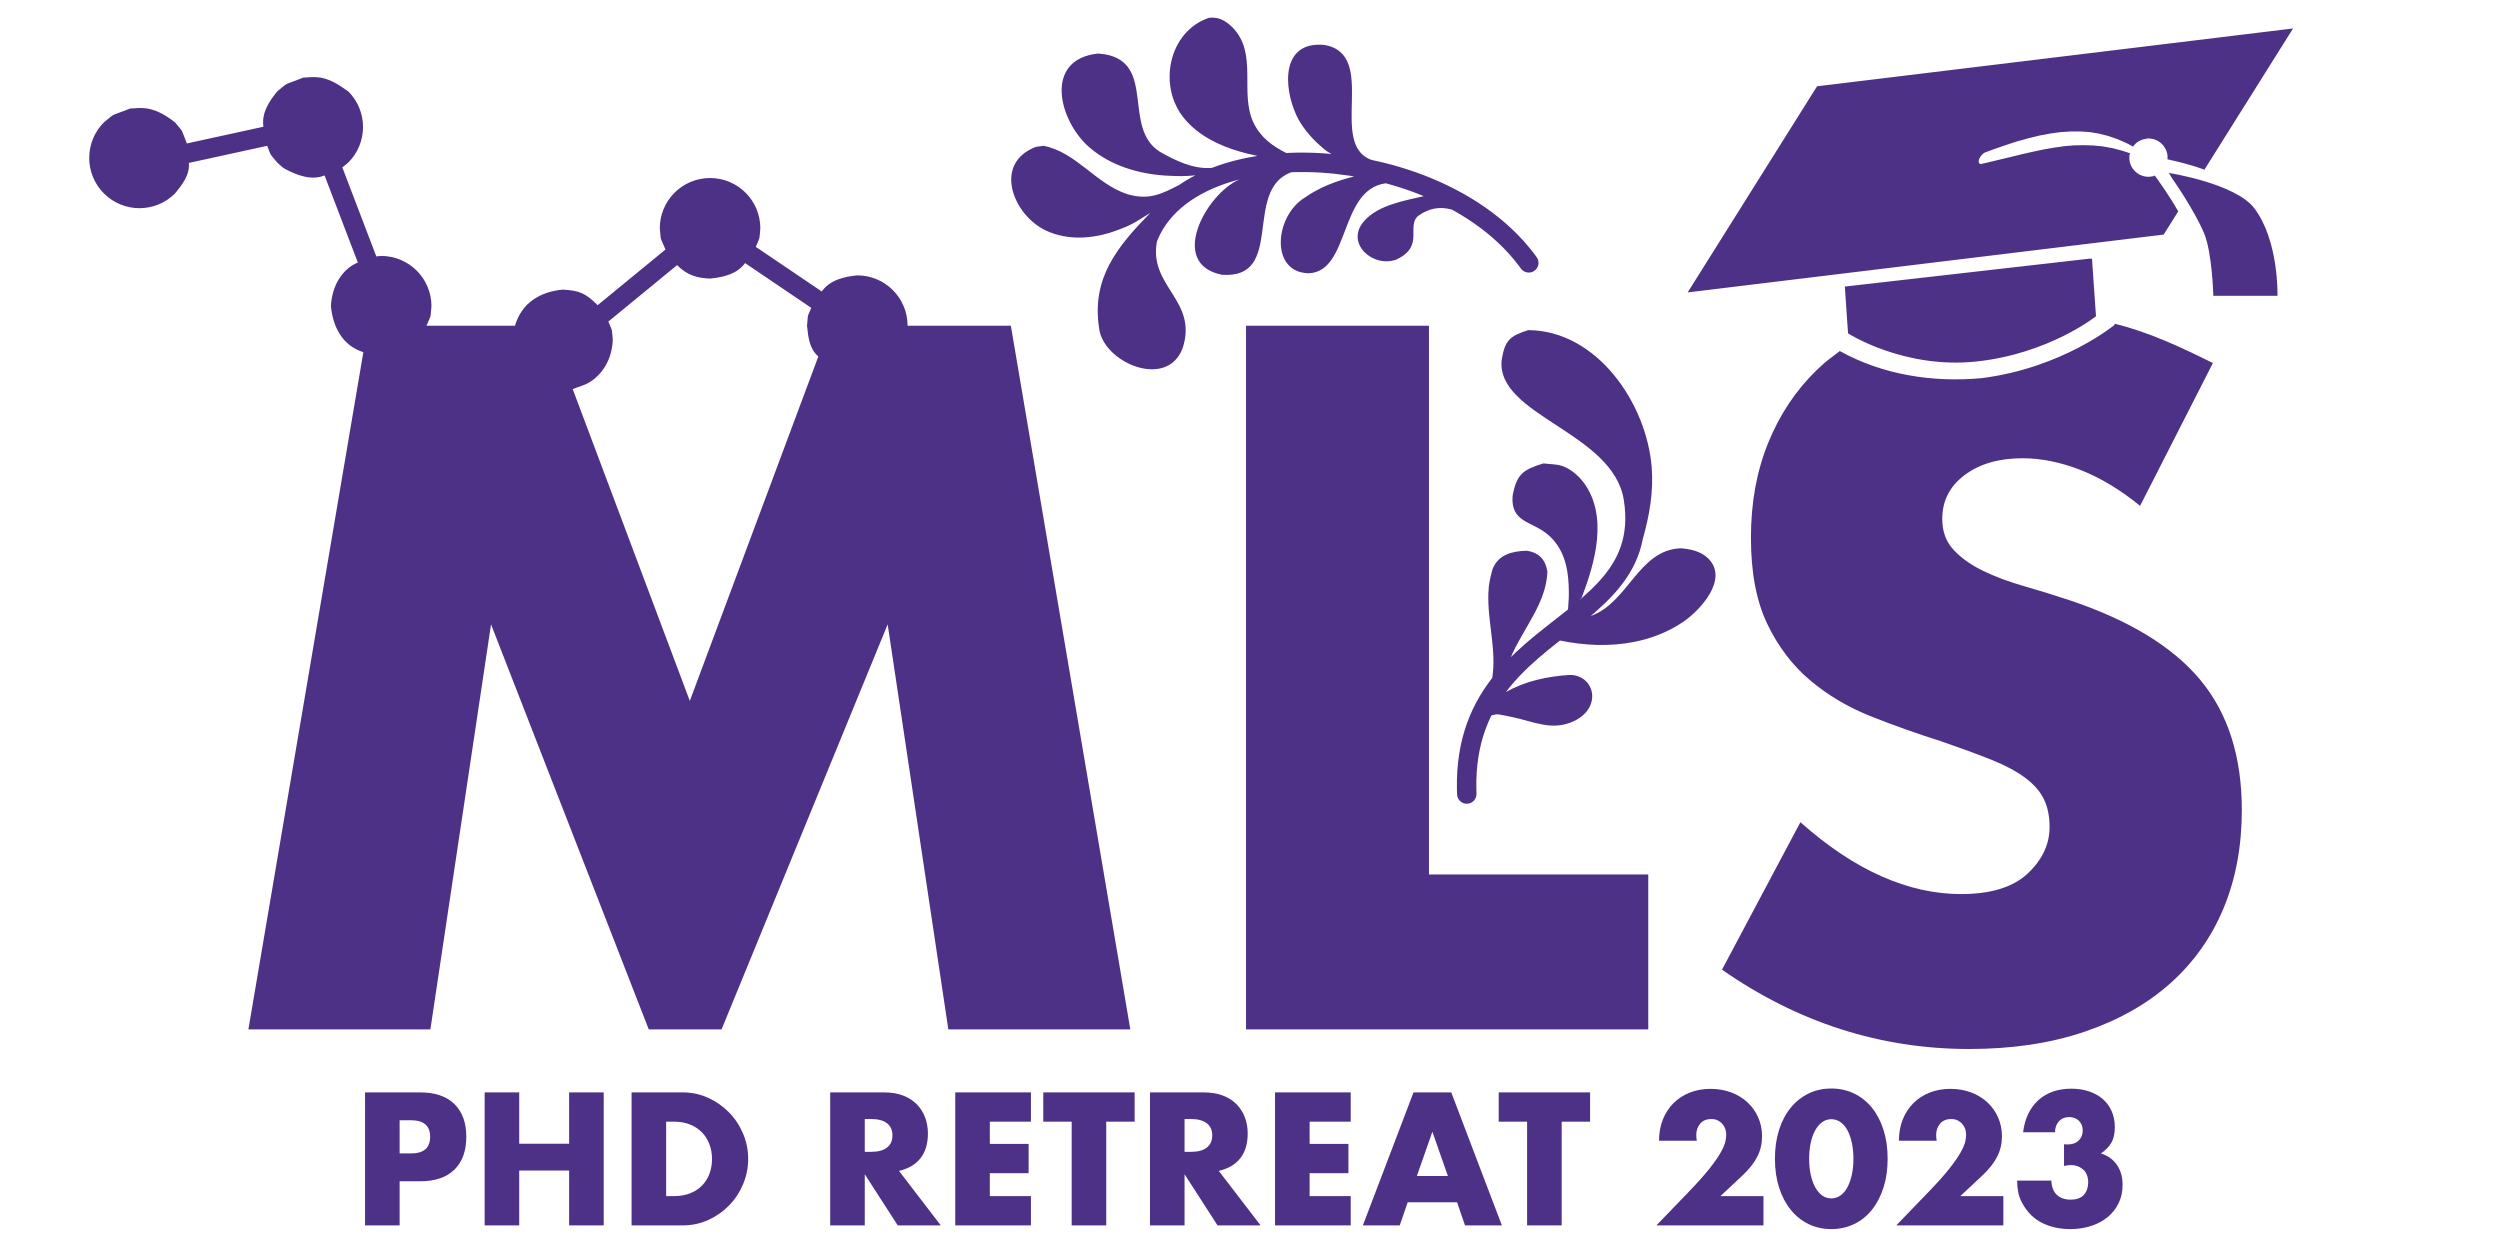 <?xml version="1.0" encoding="UTF-8"?>
<!DOCTYPE svg PUBLIC "-//W3C//DTD SVG 1.1//EN" "http://www.w3.org/Graphics/SVG/1.1/DTD/svg11.dtd">
<svg version="1.1" xmlns="http://www.w3.org/2000/svg" xmlns:xlink="http://www.w3.org/1999/xlink" x="0" y="0" width="283.465" height="141.732" viewBox="0, 0, 283.465, 141.732">
  <g id="Layer_1">
    <path d="M-0,-2.558 z M239.757,36.702 L239.768,36.831 C239.768,36.831 233.884,41.721 224.662,42.88 C219.144,43.38 213.496,42.516 208.607,39.802 C206.576,41.376 207.432,40.637 205.991,41.959 Q202.446,45.398 200.489,50.213 Q198.531,55.028 198.531,60.953 Q198.531,66.879 200.383,70.742 Q202.235,74.604 205.25,77.143 Q208.266,79.683 212.129,81.217 Q215.991,82.752 220.012,84.022 Q223.398,85.186 225.779,86.138 Q228.16,87.09 229.641,88.201 Q231.123,89.313 231.758,90.635 Q232.393,91.958 232.393,93.757 Q232.393,96.72 229.906,99.048 Q227.419,101.376 222.34,101.376 Q217.896,101.376 213.346,99.365 Q208.795,97.355 204.139,93.228 L195.251,109.947 Q208.16,118.942 223.292,118.942 Q230.594,118.942 236.361,116.984 Q242.128,115.026 246.096,111.481 Q250.064,107.936 252.128,102.963 Q254.191,97.99 254.191,91.852 Q254.191,82.752 249.482,77.091 Q244.773,71.429 234.615,68.043 Q232.075,67.197 229.483,66.456 Q226.89,65.715 224.827,64.71 Q222.763,63.705 221.493,62.329 Q220.224,60.953 220.224,58.837 Q220.224,55.768 222.763,53.864 Q225.303,51.959 229.324,51.959 Q232.499,51.959 235.885,53.282 Q239.271,54.604 242.657,57.355 L250.911,41.165 C247.324,39.38 243.67,37.657 239.757,36.702 z M237.204,29.328 L236.93,29.328 L209.177,32.493 L209.543,37.8 C209.543,37.8 215.848,41.864 224.087,40.991 C232.326,40.117 237.655,35.861 237.655,35.861 L237.204,29.328 z M245.922,19.61 L245.922,19.61 C245.923,19.61 246.252,20.17 246.252,20.17 C246.252,20.17 248.778,23.748 249.911,26.446 C250.835,28.644 250.962,33.538 250.962,33.538 C250.962,33.538 258.235,33.543 258.235,33.543 C258.235,33.543 258.411,27.305 255.605,23.61 C253.461,20.786 245.923,19.61 245.922,19.61 z M260,3.229 L206.028,9.785 L191.359,33.155 L245.331,26.598 L246.981,23.97 C246.502,23.144 246.757,23.573 246.213,22.685 C245.741,21.933 245.235,21.182 244.728,20.467 C244.423,20.039 244.559,20.227 244.32,19.9 C244.057,20.032 244.237,19.958 243.754,20.04 C242.558,20.123 241.52,19.22 241.438,18.023 C241.454,17.512 241.404,17.722 241.521,17.382 L241.458,17.359 L240.606,17.081 L239.489,16.791 L238.385,16.596 L237.289,16.49 L236.196,16.461 L235.108,16.484 L234.006,16.581 L232.881,16.745 L231.739,16.941 L230.56,17.192 L229.349,17.463 L228.088,17.775 L226.786,18.083 L225.425,18.413 L224.725,18.573 C224.428,18.663 224.282,18.442 224.398,18.079 C224.515,17.716 224.85,17.349 225.146,17.259 L225.884,16.985 L227.304,16.49 L228.666,16.045 L229.966,15.685 L231.222,15.376 L232.43,15.149 L233.605,14.983 L234.74,14.91 L235.851,14.906 L236.943,14.976 L238.007,15.153 L239.056,15.421 L240.099,15.781 L241.142,16.239 L241.866,16.623 C242.231,16.04 242.811,15.817 243.455,15.707 C244.652,15.624 245.689,16.527 245.772,17.724 L245.761,18.067 L246.072,18.133 C247.299,18.403 248.527,18.737 249.678,19.138 L249.947,19.244 L260,3.229 z M84.481,29.83 L91.986,34.908 C91.472,36.13 91.653,35.463 91.506,36.924 C91.629,38.148 91.764,39.562 92.788,40.419 L78.216,79.471 L64.937,44.12 C65.614,43.835 66.358,43.674 66.968,43.265 C68.582,42.183 69.405,40.427 69.481,38.539 C69.332,37.056 69.515,37.745 68.975,36.462 L76.774,30.061 C77.892,31.179 78.966,31.531 80.512,31.586 C81.999,31.436 83.533,31.108 84.481,29.83 z M35.831,8.746 L35.208,8.749 L34.392,8.798 C31.985,9.769 32.914,9.161 31.445,10.353 C30.502,11.499 29.642,12.806 29.866,14.371 L21.186,16.266 C20.444,14.428 20.924,15.198 19.861,13.888 C18.562,12.873 17.275,12.147 15.562,12.257 L14.747,12.305 C12.339,13.277 13.269,12.669 11.799,13.86 C9.566,16.079 9.553,19.688 11.772,21.922 C13.99,24.155 17.599,24.168 19.833,21.949 C20.639,20.97 21.545,19.838 21.41,18.474 L30.293,16.534 C30.834,17.874 30.467,17.243 31.417,18.414 C31.715,18.658 31.97,18.965 32.309,19.147 C33.614,19.848 35.304,20.516 36.8,19.888 L40.574,29.765 C38.599,30.596 37.614,32.675 37.521,34.719 C37.757,37.064 38.811,39.18 41.199,39.936 L28.164,116.719 L48.799,116.719 L55.677,70.794 L73.56,116.719 L81.814,116.719 L100.649,70.794 L107.528,116.719 L128.162,116.719 L114.617,36.933 L102.905,36.933 L102.906,36.924 C102.906,33.776 100.354,31.224 97.206,31.224 C95.679,31.377 94.136,31.733 93.169,33.046 L85.695,27.989 C86.246,26.679 86.062,27.378 86.212,25.885 C86.212,22.737 83.66,20.185 80.512,20.185 L80.512,20.185 C77.364,20.185 74.812,22.737 74.812,25.885 C74.973,27.486 74.779,26.679 75.457,28.291 L67.762,34.605 C66.433,33.276 65.723,32.934 63.781,32.838 C61.197,33.099 59.164,34.342 58.389,36.933 L48.357,36.933 C48.955,35.513 48.767,36.251 48.921,34.719 C48.921,31.571 46.369,29.019 43.221,29.019 L42.67,29.074 L38.814,18.981 L39.479,18.442 C41.712,16.223 41.725,12.614 39.506,10.38 C38.393,9.586 37.252,8.81 35.831,8.746 z M162.024,36.933 L141.283,36.933 L141.283,116.719 L186.891,116.719 L186.891,99.154 L162.024,99.154 L162.024,36.933 z M173.275,37.431 L173.275,37.431 C171.206,38.102 170.635,38.555 170.264,40.827 C169.637,47.137 182.908,48.986 184.119,56.702 L184.119,56.702 L184.217,57.456 L184.272,58.175 L184.286,58.861 L184.26,59.516 L184.197,60.143 L184.099,60.742 L183.967,61.316 L183.804,61.869 L183.61,62.402 L183.386,62.917 L183.134,63.417 L182.854,63.903 L182.547,64.377 L182.214,64.842 L181.857,65.296 L181.475,65.743 L181.071,66.184 L180.419,66.839 L179.487,67.694 L179.064,68.052 L179.341,67.761 C180.859,63.795 182.381,58.491 179.551,54.697 C178.978,53.929 178.047,53.134 177.137,52.835 C176.454,52.61 175.711,52.64 174.999,52.543 C172.718,53.252 171.962,53.726 171.504,56.247 C171.298,59.267 173.671,59.064 175.502,60.611 C177.234,62.075 177.775,64.172 177.865,66.35 C177.917,67.623 177.869,68.041 177.792,69.1 L177.453,69.373 L176.372,70.222 L175.265,71.09 L174.147,71.986 L173.032,72.922 L171.933,73.909 L171.308,74.515 C172.665,71.297 175.314,68.455 175.453,64.835 C175.243,63.45 174.502,62.644 173.082,62.444 C171.424,62.507 169.868,62.863 169.213,64.592 C168.962,65.598 168.804,66.083 168.761,67.25 C168.641,70.477 169.702,73.652 169.199,76.872 L169.102,76.993 L168.638,77.622 L168.195,78.275 L167.774,78.955 L167.378,79.662 L167.008,80.397 L166.666,81.161 L166.356,81.956 L166.078,82.781 L165.834,83.639 L165.627,84.53 L165.458,85.454 L165.328,86.413 L165.24,87.408 L165.195,88.438 L165.194,89.506 L165.211,90.066 C165.23,90.675 165.738,91.153 166.347,91.134 C166.955,91.115 167.433,90.606 167.414,89.997 L167.398,89.506 L167.397,88.533 L167.436,87.6 L167.513,86.706 L167.627,85.849 L167.775,85.027 L167.956,84.238 L168.168,83.482 L168.41,82.756 L168.681,82.057 L168.978,81.385 L169.113,81.115 C169.91,80.922 169.695,80.954 171.33,81.276 C173.904,81.784 175.989,82.982 178.571,81.713 C181.759,80.088 180.715,76.462 177.934,76.531 C175.438,76.696 172.948,77.218 170.751,78.47 L170.828,78.365 L171.261,77.818 L171.713,77.288 L172.181,76.772 L172.659,76.275 L173.407,75.549 L174.449,74.611 L175.527,73.706 L176.625,72.824 L176.877,72.628 C179.66,73.198 182.502,73.333 185.302,72.78 C187.257,72.393 189.16,71.654 190.815,70.537 C192.736,69.241 196.11,65.643 193.649,63.283 C192.831,62.499 191.696,62.263 190.611,62.167 C185.781,62.309 184.623,68.357 180.353,69.849 L180.978,69.317 L181.983,68.392 L182.696,67.673 L183.154,67.172 L183.592,66.656 L184.009,66.122 L184.402,65.57 L184.768,64.997 L185.105,64.403 L185.411,63.788 L185.684,63.149 L185.92,62.487 L186.118,61.801 L186.276,61.091 C187.027,58.414 187.499,55.775 187.278,52.976 C186.709,45.772 181.108,37.484 173.275,37.431 z M137.089,2.015 L137.089,2.015 C132.489,3.564 131.253,9.736 134.251,13.4 C135.836,15.335 138.177,16.493 140.537,17.173 C141.752,17.508 141.068,17.332 142.593,17.68 L142.469,17.698 L141.582,17.854 L140.712,18.037 L139.858,18.246 L139.023,18.481 L138.207,18.744 L137.414,19.033 C135.326,19.221 133.239,18.193 131.488,17.191 C127.233,14.47 131.102,7.168 125.262,6.153 L124.509,6.071 C118.291,6.719 120.048,13.711 123.527,16.713 C125.907,18.767 129.042,19.707 132.135,19.908 C133.269,19.97 134.405,20.016 135.537,19.879 L135.165,20.071 L134.467,20.474 L133.796,20.906 L133.698,20.976 C131.61,22.051 130.25,22.706 127.848,22.024 C124.244,20.852 122.072,17.277 118.327,16.531 L117.459,16.652 C112.533,18.523 114.862,24.434 118.659,26.17 C121.098,27.285 123.892,27.089 126.371,26.213 C128.408,25.494 128.753,25.176 130.418,24.142 C126.664,27.996 123.755,31.537 124.622,37.199 C125.039,41.086 132.35,44.253 134.109,39.437 C135.827,34.031 130.237,32.501 131.177,27.403 L131.295,27.1 L131.563,26.53 L131.869,25.983 L132.211,25.458 L132.589,24.955 L133.002,24.473 L133.45,24.012 L133.932,23.572 L134.446,23.154 L134.993,22.757 L135.571,22.382 L136.179,22.029 L136.815,21.698 L137.479,21.39 L138.169,21.104 L138.885,20.842 L139.623,20.602 L140.384,20.387 L140.516,20.354 C136.763,21.974 132.395,29.925 138.552,31.155 C145.768,31.663 140.89,21.571 146.405,19.531 L147.095,19.511 L147.99,19.508 L148.893,19.53 L149.796,19.574 L151.162,19.685 L153.003,19.916 L153.535,20.011 C151.521,20.515 149.604,21.226 147.894,22.438 C144.536,24.534 143.975,30.862 148.359,30.986 C153.116,30.835 151.806,21.474 157.133,20.782 L157.139,20.783 L158.042,21.039 L158.938,21.318 L159.824,21.619 L160.7,21.944 L161.435,22.239 C159.238,22.761 156.251,23.247 154.658,25.081 C152.468,27.604 155.727,30.423 158.336,29.424 C161.608,27.897 159.355,25.596 160.862,24.43 C162.075,23.613 163.18,23.387 164.615,23.76 L164.873,23.9 L165.657,24.358 L166.421,24.837 L167.164,25.337 L167.884,25.859 L168.579,26.401 L169.25,26.965 L169.894,27.549 L170.511,28.153 L171.099,28.778 L171.657,29.423 L172.191,30.099 L172.457,30.46 C172.818,30.95 173.508,31.054 173.998,30.693 C174.488,30.332 174.593,29.642 174.231,29.151 L173.965,28.791 L173.387,28.057 L172.768,27.338 L172.118,26.645 L171.439,25.976 L170.732,25.333 L169.999,24.715 L169.241,24.121 L168.459,23.553 L167.654,23.01 L166.83,22.491 L165.986,21.997 L165.123,21.528 L164.245,21.084 L163.351,20.664 L162.443,20.269 L161.522,19.898 L160.591,19.552 L159.649,19.231 L158.698,18.934 L157.741,18.662 L156.777,18.415 L155.513,18.133 C150.518,16.343 156.346,6.186 150.182,5.097 C145.271,4.62 145.492,9.833 146.999,13.083 C147.529,14.228 148.522,15.471 149.48,16.327 C150.406,17.154 150.404,17.148 150.983,17.46 L149.976,17.377 L149.003,17.328 L148.043,17.304 L147.09,17.306 L146.144,17.333 L145.847,17.35 C144.277,16.559 142.956,15.601 142.154,13.961 C140.488,10.552 142.691,6.085 139.742,3.1 C138.977,2.359 138.21,1.888 137.089,2.015 z" fill="#4C3186"/>
    <path d="M45.312,130.782 L46.612,130.782 Q48.772,130.782 48.772,128.902 Q48.772,127.022 46.612,127.022 L45.312,127.022 z M45.312,138.942 L41.392,138.942 L41.392,123.862 L47.632,123.862 Q50.172,123.862 51.522,125.182 Q52.872,126.502 52.872,128.902 Q52.872,131.302 51.522,132.622 Q50.172,133.942 47.632,133.942 L45.312,133.942 z" fill="#4C3186"/>
    <path d="M58.872,129.682 L64.532,129.682 L64.532,123.862 L68.452,123.862 L68.452,138.942 L64.532,138.942 L64.532,132.722 L58.872,132.722 L58.872,138.942 L54.952,138.942 L54.952,123.862 L58.872,123.862 z" fill="#4C3186"/>
    <path d="M75.532,135.622 L76.432,135.622 Q77.452,135.622 78.252,135.302 Q79.052,134.982 79.602,134.422 Q80.152,133.862 80.442,133.092 Q80.732,132.322 80.732,131.402 Q80.732,130.502 80.432,129.722 Q80.132,128.942 79.582,128.382 Q79.032,127.822 78.232,127.502 Q77.432,127.182 76.432,127.182 L75.532,127.182 z M71.612,123.862 L77.412,123.862 Q78.952,123.862 80.302,124.482 Q81.652,125.102 82.662,126.132 Q83.672,127.162 84.252,128.532 Q84.832,129.902 84.832,131.402 Q84.832,132.882 84.262,134.252 Q83.692,135.622 82.682,136.662 Q81.672,137.702 80.322,138.322 Q78.972,138.942 77.412,138.942 L71.612,138.942 z" fill="#4C3186"/>
    <path d="M98.052,130.602 L98.792,130.602 Q99.952,130.602 100.572,130.122 Q101.192,129.642 101.192,128.742 Q101.192,127.842 100.572,127.362 Q99.952,126.882 98.792,126.882 L98.052,126.882 z M106.672,138.942 L101.792,138.942 L98.052,133.142 L98.052,138.942 L94.132,138.942 L94.132,123.862 L100.232,123.862 Q101.492,123.862 102.432,124.232 Q103.372,124.602 103.982,125.242 Q104.592,125.882 104.902,126.722 Q105.212,127.562 105.212,128.522 Q105.212,130.242 104.382,131.312 Q103.552,132.382 101.932,132.762 z" fill="#4C3186"/>
    <path d="M116.892,127.182 L112.232,127.182 L112.232,129.702 L116.632,129.702 L116.632,133.022 L112.232,133.022 L112.232,135.622 L116.892,135.622 L116.892,138.942 L108.312,138.942 L108.312,123.862 L116.892,123.862 z" fill="#4C3186"/>
    <path d="M125.432,127.182 L125.432,138.942 L121.512,138.942 L121.512,127.182 L118.292,127.182 L118.292,123.862 L128.652,123.862 L128.652,127.182 z" fill="#4C3186"/>
    <path d="M134.312,130.602 L135.052,130.602 Q136.212,130.602 136.832,130.122 Q137.452,129.642 137.452,128.742 Q137.452,127.842 136.832,127.362 Q136.212,126.882 135.052,126.882 L134.312,126.882 z M142.932,138.942 L138.052,138.942 L134.312,133.142 L134.312,138.942 L130.392,138.942 L130.392,123.862 L136.492,123.862 Q137.752,123.862 138.692,124.232 Q139.632,124.602 140.242,125.242 Q140.852,125.882 141.162,126.722 Q141.472,127.562 141.472,128.522 Q141.472,130.242 140.642,131.312 Q139.812,132.382 138.192,132.762 z" fill="#4C3186"/>
    <path d="M153.152,127.182 L148.492,127.182 L148.492,129.702 L152.892,129.702 L152.892,133.022 L148.492,133.022 L148.492,135.622 L153.152,135.622 L153.152,138.942 L144.572,138.942 L144.572,123.862 L153.152,123.862 z" fill="#4C3186"/>
    <path d="M164.172,133.342 L162.412,128.322 L160.652,133.342 z M165.212,136.322 L159.612,136.322 L158.712,138.942 L154.532,138.942 L160.272,123.862 L164.552,123.862 L170.292,138.942 L166.112,138.942 z" fill="#4C3186"/>
    <path d="M177.072,127.182 L177.072,138.942 L173.152,138.942 L173.152,127.182 L169.932,127.182 L169.932,123.862 L180.292,123.862 L180.292,127.182 z" fill="#4C3186"/>
    <path d="M199.952,138.942 L187.812,138.942 L191.552,135.062 Q193.032,133.522 193.872,132.452 Q194.712,131.382 195.122,130.642 Q195.532,129.902 195.632,129.442 Q195.732,128.982 195.732,128.662 Q195.732,128.322 195.622,128.002 Q195.512,127.682 195.292,127.432 Q195.072,127.182 194.762,127.032 Q194.452,126.882 194.032,126.882 Q193.232,126.882 192.782,127.402 Q192.332,127.922 192.332,128.702 Q192.332,128.922 192.392,129.342 L188.112,129.342 Q188.112,128.022 188.542,126.942 Q188.972,125.862 189.752,125.082 Q190.532,124.302 191.602,123.882 Q192.672,123.462 193.952,123.462 Q195.212,123.462 196.282,123.862 Q197.352,124.262 198.132,124.982 Q198.912,125.702 199.352,126.692 Q199.792,127.682 199.792,128.842 Q199.792,130.082 199.262,131.132 Q198.732,132.182 197.572,133.282 L195.072,135.622 L199.952,135.622 z" fill="#4C3186"/>
    <path d="M205.132,131.382 Q205.132,132.382 205.312,133.202 Q205.492,134.022 205.822,134.622 Q206.152,135.222 206.612,135.552 Q207.072,135.882 207.652,135.882 Q208.212,135.882 208.682,135.552 Q209.152,135.222 209.472,134.622 Q209.792,134.022 209.972,133.202 Q210.152,132.382 210.152,131.382 Q210.152,130.402 209.972,129.572 Q209.792,128.742 209.472,128.152 Q209.152,127.562 208.682,127.232 Q208.212,126.902 207.652,126.902 Q207.072,126.902 206.612,127.232 Q206.152,127.562 205.822,128.152 Q205.492,128.742 205.312,129.572 Q205.132,130.402 205.132,131.382 z M201.252,131.382 Q201.252,129.582 201.722,128.112 Q202.192,126.642 203.042,125.602 Q203.892,124.562 205.062,123.992 Q206.232,123.422 207.652,123.422 Q209.052,123.422 210.232,123.992 Q211.412,124.562 212.252,125.602 Q213.092,126.642 213.562,128.112 Q214.032,129.582 214.032,131.382 Q214.032,133.182 213.562,134.652 Q213.092,136.122 212.252,137.172 Q211.412,138.222 210.232,138.792 Q209.052,139.362 207.652,139.362 Q206.232,139.362 205.062,138.792 Q203.892,138.222 203.042,137.172 Q202.192,136.122 201.722,134.652 Q201.252,133.182 201.252,131.382 z" fill="#4C3186"/>
    <path d="M227.152,138.942 L215.012,138.942 L218.752,135.062 Q220.232,133.522 221.072,132.452 Q221.912,131.382 222.322,130.642 Q222.732,129.902 222.832,129.442 Q222.932,128.982 222.932,128.662 Q222.932,128.322 222.822,128.002 Q222.712,127.682 222.492,127.432 Q222.272,127.182 221.962,127.032 Q221.652,126.882 221.232,126.882 Q220.432,126.882 219.982,127.402 Q219.532,127.922 219.532,128.702 Q219.532,128.922 219.592,129.342 L215.312,129.342 Q215.312,128.022 215.742,126.942 Q216.172,125.862 216.952,125.082 Q217.732,124.302 218.802,123.882 Q219.872,123.462 221.152,123.462 Q222.412,123.462 223.482,123.862 Q224.552,124.262 225.332,124.982 Q226.112,125.702 226.552,126.692 Q226.992,127.682 226.992,128.842 Q226.992,130.082 226.462,131.132 Q225.932,132.182 224.772,133.282 L222.272,135.622 L227.152,135.622 z" fill="#4C3186"/>
    <path d="M234.032,129.742 Q234.192,129.762 234.302,129.762 Q234.412,129.762 234.492,129.762 Q235.232,129.762 235.692,129.322 Q236.152,128.882 236.152,128.182 Q236.152,127.502 235.722,127.082 Q235.292,126.662 234.612,126.662 Q233.892,126.662 233.452,127.142 Q233.012,127.622 233.012,128.382 L229.392,128.382 Q229.532,127.202 229.982,126.282 Q230.432,125.362 231.132,124.732 Q231.832,124.102 232.772,123.772 Q233.712,123.442 234.852,123.442 Q235.972,123.442 236.882,123.752 Q237.792,124.062 238.442,124.632 Q239.092,125.202 239.442,126.012 Q239.792,126.822 239.792,127.822 Q239.792,128.902 239.382,129.592 Q238.972,130.282 238.212,130.782 Q239.372,131.142 240.022,132.072 Q240.672,133.002 240.672,134.362 Q240.672,135.482 240.232,136.402 Q239.792,137.322 239.002,137.982 Q238.212,138.642 237.122,139.002 Q236.032,139.362 234.732,139.362 Q232.992,139.362 231.592,138.682 Q230.192,138.002 229.352,136.522 Q228.972,135.862 228.842,135.202 Q228.712,134.542 228.712,133.862 L232.592,133.862 Q232.632,134.922 233.212,135.472 Q233.792,136.022 234.772,136.022 Q235.812,136.022 236.292,135.462 Q236.772,134.902 236.772,134.082 Q236.772,133.102 236.192,132.602 Q235.612,132.102 234.812,132.102 Q234.612,132.102 234.432,132.132 Q234.252,132.162 234.032,132.202 z" fill="#4C3186"/>
  </g>
</svg>
